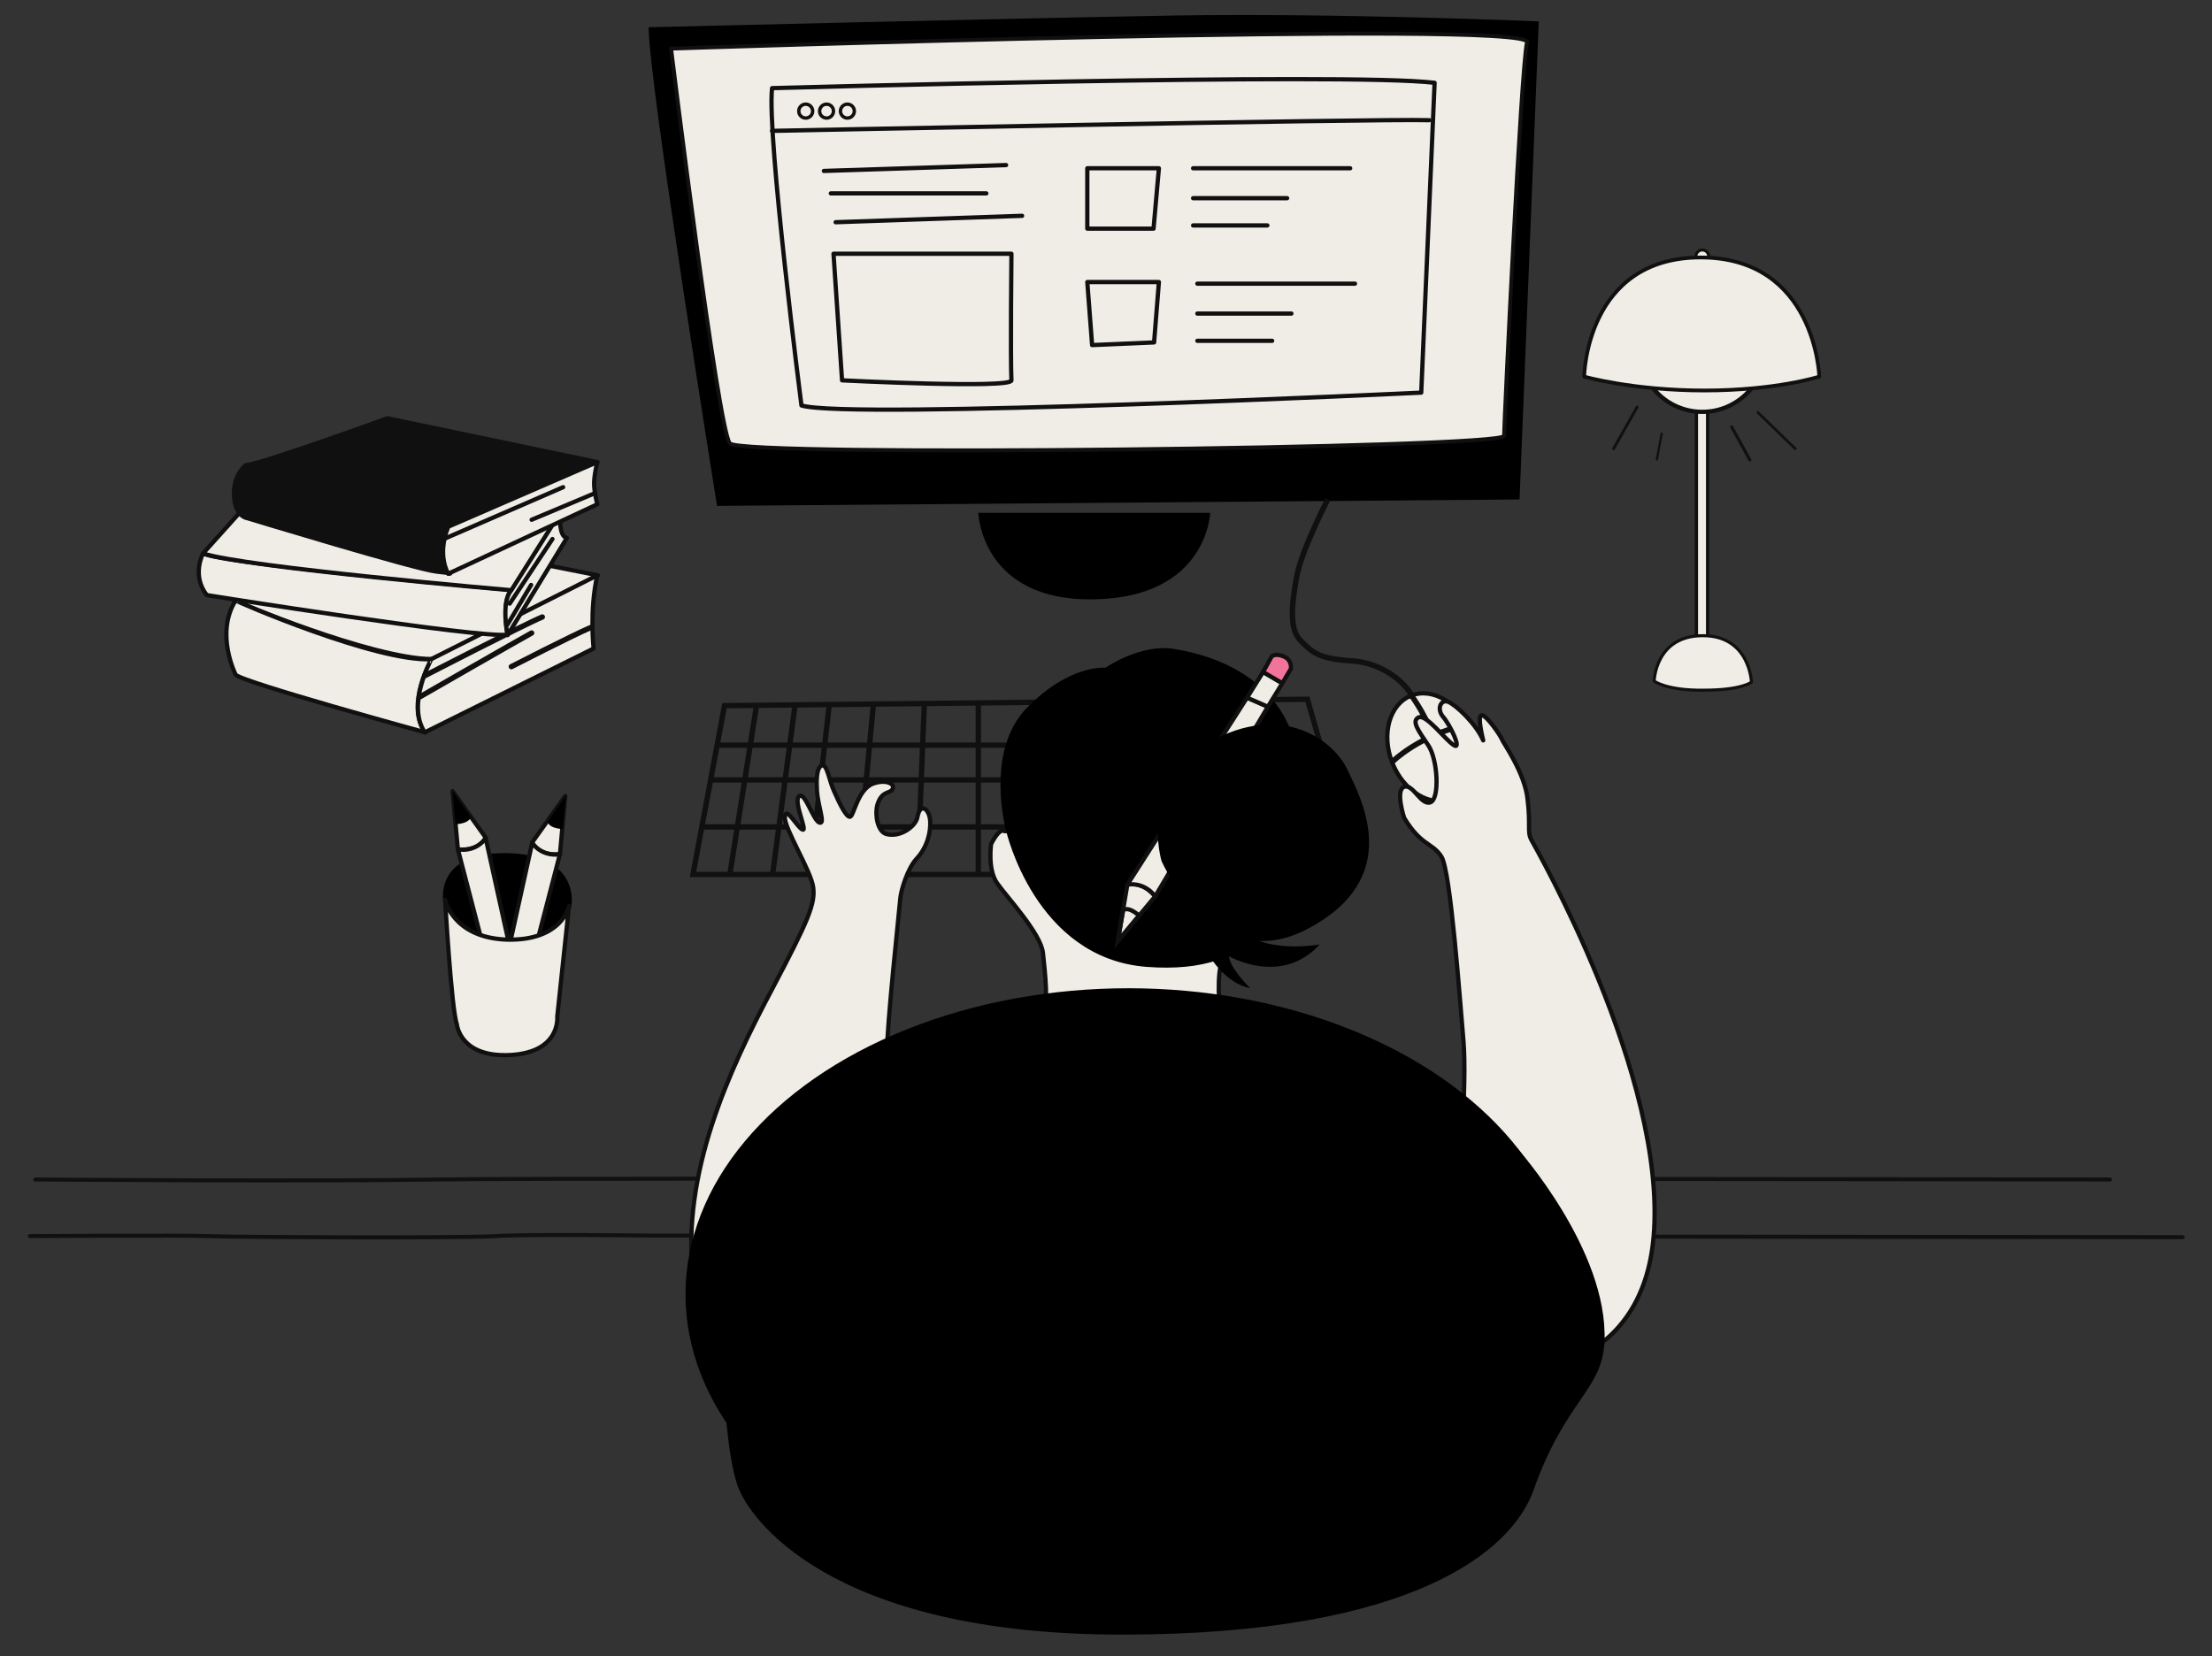 <svg version="1.1" id="Layer_1" xmlns="http://www.w3.org/2000/svg" xmlns:xlink="http://www.w3.org/1999/xlink" x="0px" y="0px" viewBox="0 0 414 310" style="enable-background:new 0 0 414 310;" xml:space="preserve">
    <rect x="0" y="0" width="414" height="310" fill="#333333" stroke="none"/>
    <defs>
        <style>
            .st0{fill:none;stroke:#101010;stroke-miterlimit:10;}
            .st1, .st2, .st4, .st5, .st6, .st7, .st8, .st9, .st10, .st11, .st12, .st13, .st14  {stroke-linecap:round;}
            .st1, .st2, .st4, .st5, .st6, .st7, .st8, .st9, .st10, .st11, .st12, .st13, .st14, .st15, st16, st17, st18 {stroke-miterlimit:10;}
            .st1, .st2, .st4, .st5, .st6, .st7, .st8, .st9, .st10, .st11, .st12, .st13, .st14, .st15, .st17, .st18 {stroke:#101010;}
            .st2, .st4, .st5, .st6, .st7, .st8, .st9, .st10, .st11, .st12, .st13, .st14 {stroke-linejoin:round;}
            .st1, .st6, .st15, .st16, .st17 {fill:none;}
            .st2, .st4, .st5, .st8, .st9, .st10, .st11, .st12, .st13, .st14 {fill:#F0EDE6;}
            .st1 {stroke-width:0.75;}
            .st2 {stroke-width:0.798;}
            .st4 {stroke-width:0.73;}
            .st5 {stroke-width:0.637;}
            .st6 {stroke-linejoin:round;}
            .st7 {fill:#101010;stroke-width:0.798;}
            .st8 {stroke-width:0.613;}
            .st9 {stroke-width:0.571;}
            .st10 {stroke-width:0.553;}
            .st11 {stroke-width:0.7;}
            .st12 {stroke-width:0.539;}
            .st13 {stroke-width:0.427;}
            .st14 {stroke-width:0.504;}
            .st15 {stroke-width:1.022;}
            .st16 {stroke:#FF0000;}
            .st17 {stroke-width:0.798;}
            .st18 {fill:#F2749A;stroke-width:0.798;}

            @keyframes left-hand {
                0% {transform: rotate(0deg) translateX(0%);}
                25% {transform: rotate(3deg) translate(7%, -7%);}
                50% {transform: rotate(1deg) translateY(-4%);}
                75% {transform: rotate(0deg) translateY(0);}
                100% {transform: rotate(3deg) translate(5%, -7%);}
            } 
            @keyframes right-hand {
                0% {transform: rotate(0deg) translateX(0%);}
                100% {transform: rotate(3deg) translate(3%, -5%);}
            } 
            @keyframes head {
                0% {transform: rotate(-0.1deg) translate(1%, -0.5%);}
                50% {transform: rotate(0) translateX(0);}
                100% {transform: rotate(-0.1deg) translate(-1%, -0.5%);}
            } 
            @keyframes light {
                0% {transform: translateY(0%);}
                100% {transform: translateY(1%);}
            } 
            @keyframes book3 {
                0% {transform: rotate(0deg);}
                100% {transform: rotate(1deg);}
            } 
            @keyframes book2 {
                0% {transform: rotate(0deg);}
                100% {transform: rotate(-3deg);}
            } 
            @keyframes book1 {
                0% {transform: rotate(-1deg);}
                100% {transform: rotate(0deg);}
            } 
            
            .left-hand {animation: left-hand 4s alternate infinite cubic-bezier(0.62, -0.01, 0.03, 0.87);}
            .right-hand {animation: right-hand 2s alternate infinite;}
            .head {animation: head 3s alternate infinite;}
            .light {animation: light 1s alternate infinite;}
            .book3 {animation: book3 2s ease-in-out infinite alternate-reverse;}
            .book2 {animation: book2 2.5s alternate infinite;}
            .book1 {animation: book1 2.5s alternate infinite;}
        </style>
    </defs>
    <g>
        <polygon class="st0" points="135.6,132.1 129.7,163.7 254.1,163.7 244.7,130.9 173,131.7 	"/>
        <line class="st0" x1="134.2" y1="139.5" x2="246.8" y2="139.5"/>
        <line class="st0" x1="133" y1="146" x2="248.5" y2="146"/>
        <line class="st0" x1="131.4" y1="154.8" x2="251.6" y2="154.8"/>
        <line class="st0" x1="141.6" y1="132" x2="136.6" y2="163.7"/>
        <line class="st0" x1="148.8" y1="132" x2="144.6" y2="163.7"/>
        <line class="st0" x1="155.2" y1="132" x2="152.6" y2="154.8"/>
        <line class="st0" x1="163.5" y1="131.5" x2="161.3" y2="154.8"/>
        <line class="st0" x1="172.1" y1="154" x2="173" y2="131.7"/>
        <line class="st0" x1="183.1" y1="132" x2="183.1" y2="163.7"/>
        <line class="st0" x1="194" y1="131.5" x2="194" y2="163.7"/>
    </g>
    <path class="st1" d="M6.6,220.8c0,0,51.6,0.4,75.6,0s312.7,0,312.7,0"/>
    <path class="st1" d="M5.6,231.4c0,0,28.7-0.2,33.3,0s47.6,0.4,53.8,0c6.1-0.4,28.7-0.1,28.7-0.1l287.1,0.3"/>
    <path class="st2 left-hand" d="M158.8,269.9c-12.3,0-27.1-11.8-29.1-31c-2.1-19.2,6.5-38.1,14.9-53.9c6.7-12.7,8-15.8,7.6-18.9
        s-5.5-11.1-5.3-13.2c0.2-2.1,2.3,2,3.3,2.4s-1.7-5.1-0.7-6.2c1.1-1.2,2.7,4.6,3.9,4.9c1.1,0.3-0.3-3-0.5-6c-0.1-1.9-0.1-4.3,0.9-4.7
        s1.4,2.9,2.3,4.8c1.1,2.5,2.3,4.9,3,4.8c0.7-0.1,1.4-5.1,4.3-6.2c2.5-0.9,4.3,0.1,3.6,1.1c-0.5,0.8-2,0.2-2.8,2.9
        c-0.5,2,0.1,4.9,1.6,5.4c2.6,0.8,5.6-1.4,5.9-3.1c0.5-2.9,2.3-1.6,2.4,0.8c0.1,1.9-0.5,4.8-2.6,7c-1.7,1.9-2.9,6-3,7.4
        s-2.6,24.5-2.5,29.2C166.1,202.1,171.1,269.9,158.8,269.9z"/>
    <g>
        <path class="st3" d="M121.4,5.1c0,0,69.5-1.7,98.8-2.2S288,4,288,4l-3.6,89.5l-150.2,1.2C134.2,94.6,121.4,15.4,121.4,5.1z"/>
        <path class="st4" d="M125.6,9.1c0,0,161.3-5.4,160.2-1.2s-4.3,71.4-4.3,73.7s-142.7,4-144.9,1.4S125.6,9.1,125.6,9.1z"/>
        <path class="st3" d="M183.1,96h43.4c0,0-0.5,15.8-21.7,16.2S183.1,96,183.1,96z"/>
        <path class="st2" d="M144.5,16.5c0,0,107.3-3,124-1l-2.5,58c0,0-107.5,5.1-116,2.4C150,75.9,143.5,25.4,144.5,16.5z"/>
        <path class="st2" d="M144.5,24.5c0,0,113.3-2.3,123-2"/>
        <line class="st2" x1="154.2" y1="32" x2="188.3" y2="30.9"/>
        <line class="st2" x1="155.5" y1="36.2" x2="184.6" y2="36.2"/>
        <line class="st2" x1="156.4" y1="41.6" x2="191.3" y2="40.4"/>
        <path class="st2" d="M189.3,71.2c0.1,1.6-31.7,0-31.7,0l-1.6-23.7h33.3C189.3,47.5,189.1,66.9,189.3,71.2z"/>
        <polygon class="st2" points="215.9,42.8 203.5,42.8 203.5,31.5 216.9,31.5 	"/>
        <polygon class="st2" points="216,64.1 204.4,64.6 203.5,52.8 216.9,52.8 	"/>
        <line class="st2" x1="223.3" y1="31.5" x2="252.7" y2="31.5"/>
        <line class="st2" x1="223.3" y1="37.1" x2="240.9" y2="37.1"/>
        <line class="st2" x1="223.3" y1="42.2" x2="237.2" y2="42.2"/>
        <line class="st2" x1="224.1" y1="53.1" x2="253.6" y2="53.1"/>
        <line class="st2" x1="224.1" y1="58.7" x2="241.7" y2="58.7"/>
        <line class="st2" x1="224.1" y1="63.8" x2="238.1" y2="63.8"/>
        <circle class="st5" cx="150.8" cy="20.8" r="1.3"/>
        <circle class="st5" cx="154.7" cy="20.8" r="1.3"/>
        <circle class="st5" cx="158.6" cy="20.8" r="1.3"/>
    </g>
    <g class="book1">
        <path class="st2" d="M80.8,123.4c0,0,28.7-13.7,31.1-15.7l-34.4-6.8L44,112.5C44,112.5,69.2,123.2,80.8,123.4z"/>
        <path class="st2" d="M80.8,123.4c0,0-5,8.6-1.2,13.7c0,0-34.3-9.4-35.5-10.8c0,0-3.9-7.7,0-13.9C44,112.5,70.5,124,80.8,123.4z"/>
        <path class="st2" d="M79.5,137.1l31.6-15.7c0,0-0.8-7.3,0.7-13.7l-31.1,15.7C80.8,123.4,76,131.8,79.5,137.1z"/>
        <path class="st6" d="M79.5,126.5c0,0,18.4-9.5,22-11"/>
        <path class="st6" d="M95.7,124.8c0,0,11.5-5.9,14.8-7.3"/>
        <path class="st6" d="M78.5,130.5c0,0,18.6-10.7,21-12"/>
    </g>
    <g class="book3">
        <path class="st2" d="M38,103.6c0,0-2.2,4.1,0.7,7.8c0,0,51.4,8.2,56.3,7.4c0,0-1.2-6.2,0.7-8.4C95.7,110.5,41.2,105.5,38,103.6z"/>
        <path class="st2" d="M38,103.6l12.4-13.8l54.6,6.1l-9.2,14.6C95.7,110.5,45.8,106.2,38,103.6z"/>
        <path class="st2" d="M104.9,95.9c0,0-0.5,4.5,1.2,4.8L95,118.9c0,0-1.3-6.2,0.7-8.4L104.9,95.9z"/>
        <line class="st2" x1="103.4" y1="100.9" x2="95.4" y2="113"/>
        <line class="st2" x1="99.4" y1="109.5" x2="95" y2="116.9"/>
    </g>
    <g class="book2">
        <path class="st7" d="M83.9,98.6L46,87.1c0,0-2.4,1.7-2.2,5.7s2.5,4.2,2.5,4.2s31.5,9.6,35.4,10s2.2,0.4,2.2,0.4
            S81.7,104.8,83.9,98.6z"/>
        <path class="st7" d="M83.9,98.6c0,0,26.8-11.8,27.9-12.1l-39.3-8.2c0,0-23.1,8.4-26.5,8.8L83.9,98.6z"/>
        <path class="st2" d="M111.8,86.5c0,0-0.7,2.7-0.6,4.4s0.6,3.5,0.6,3.5l-27.9,13c0,0-2.2-3.4,0-8.8L111.8,86.5z"/>
        <line class="st2" x1="83.3" y1="100.8" x2="105.4" y2="91.2"/>
        <line class="st2" x1="111.4" y1="92.3" x2="99.5" y2="97.3"/>
    </g>
    <path class="st3" d="M83,169c0,0,3.8,7.8,13.9,7c10-0.8,10.1-7,10.1-7s1.2-9.2-12.4-9.3C81,159.6,83,169,83,169z"/>
    <g class="pen1">
        <g>
            <path class="st2" d="M85.7,159l-1-10.9l6.2,8.7C90.9,156.9,89.7,159.4,85.7,159z"/>
            <path class="st2" d="M90.9,156.9l8,36.2l-3.9,1.6L85.7,159C85.7,159,88.9,159.7,90.9,156.9z"/>
            <path class="st3" d="M84.7,148.1l3.4,4.8c0,0,0,1.2-2.8,1.4L84.7,148.1z"/>
        </g>
    </g>
    <g class="pen2">
        <g>
            <path class="st2" d="M104.8,159.9l1-10.9l-6.2,8.7C99.6,157.8,100.8,160.3,104.8,159.9z"/>
            <path class="st2" d="M99.6,157.8l-8,36.2l3.9,1.6l9.3-35.7C104.8,159.9,101.7,160.6,99.6,157.8z"/>
            <path class="st3" d="M105.9,149l-3.4,4.8c0,0,0,1.2,2.8,1.4L105.9,149z"/>
        </g>
    </g>
    <path class="st2" d="M85.5,191.7c0,0,0.5,6.3,10,5.8c9.5-0.5,8.8-7.2,8.8-7.2l2.2-20.7c0,0-1.2,6.5-11.5,6.3
        c-10.3-0.3-11.7-7.5-11.7-7.5S84.5,189.1,85.5,191.7z"/>
    <g>
        <rect x="317.5" y="59.4" class="st8" width="2.1" height="64.1"/>
        <circle class="st2" cx="318.6" cy="65.3" r="11.8"/>
        <path class="st9" d="M309.6,127.5c0,0,0.2-8.5,9.1-8.5c8.8,0,9.1,8.7,9.1,8.7s-1.8,1.5-8.9,1.5
            C311.9,129.3,309.6,127.5,309.6,127.5z"/>
        <circle class="st10" cx="318.6" cy="48" r="1.2"/>
        <path class="st11" d="M296.5,70.5c0,0,9.1,2.6,22.5,2.6s21.5-2.6,21.5-2.6s-0.7-22.3-22.2-22.3C296.8,48.2,296.5,70.5,296.5,70.5z"
            />
    </g>
    <g class="light">
        <line class="st12" x1="306.4" y1="76.2" x2="302" y2="84"/>
        <line class="st13" x1="311" y1="81.2" x2="310.1" y2="86"/>
        <line class="st9" x1="324.1" y1="79.9" x2="327.5" y2="86.1"/>
        <line class="st14" x1="329" y1="77.2" x2="336" y2="84"/>
    </g>
    <g class="right-hand">

            <ellipse transform="matrix(0.93 -0.368 0.368 0.93 -32.625 108.557)" class="st2" cx="267.9" cy="139.7" rx="7.9" ry="10.4"/>
        <path class="st15" d="M264.1,130.1c0,0,3.9,5.4,3.8,8.1"/>
        <path class="st15" d="M260.6,142.6c0,0,5.1-5.1,14.2-7"/>
        <path class="st15" d="M248.5,93.5c0,0-4.9,9.5-5.8,14.4c-0.9,4.9-1.5,9.8,0.7,12s3.3,3.4,9.4,3.8c6.1,0.3,10.6,4.4,11.6,6.9"/>
        <path class="st2" d="M262.8,153.1c0,0-1.7-5.2,0-5.8c1.7-0.6,3.1,3.5,4.9,2.9c1.8-0.6,1.4-8.1-0.4-10.7c-1.8-2.7-3.2-4.5-1.8-5.2
            c1.4-0.7,5,4.2,6.6,5.2s-0.7-3.8-2-5.3c-1.3-1.5-0.4-3.4,1-2.8s5.1,4,6.5,7.2c0,0-1.2-4.7-0.3-4.7c0.9-0.1,3.6,3.9,3.8,4.5
            c0.2,0.6,4.3,6.3,4.8,11.2c0.6,4.9-0.1,6.1,0.7,7.6c0.8,1.5,25.4,44.3,22.9,74.2c-2,24-22.8,27.6-32,23s-6.6-11.7-5.5-21.6
            c1.1-9.9,2.6-30,1.9-38c-0.7-8-2.4-31.6-4.1-34.4C268.1,157.7,266,158.4,262.8,153.1z"/>
    </g>
    <path class="st3" d="M135.5,259.9c0,0,0.5,12.1,2.5,18.1s17,28,72,28s73.1-16,77-27c6-17,12.9-18.7,13.3-27.9
        C301,234,284,215,284,215L135.5,259.9z"/>
    <g class="head">
        <path class="st2" d="M185.5,158c0,0-0.7,4.7,1.1,7.3s8.2,9.4,8.6,13.1c0.4,3.7,1.1,9.8,0,12.6h33.3c0,0-0.9-6.8,0-10.4
            c0.9-3.6,6.9-10.7,8.7-13.9s2.8-9.3-0.5-11.1c-3.3-1.8-48.7,0-48.7,0S187.2,154.7,185.5,158z"/>
        <line class="st16" x1="237.1" y1="131" x2="245.8" y2="163.7"/>
        <path class="st3" d="M188.3,155.5c0,0-4.1-14.8,3.9-23c8-8.2,14.7-7.5,14.7-7.5s6.6-4.6,13-3.5c6.4,1.1,24.5,5.4,23.5,27.4
            c-1,21.9-7.7,33.7-28.8,32.1C193.7,179.4,188.3,155.5,188.3,155.5z"/>
        <g>
            <g>
                <path class="st2" d="M216.2,167.8l-7,8.4l1.8-10.6C211,165.6,213.6,164.7,216.2,167.8z"/>
                <path class="st2" d="M211,165.6l22.4-35l3.9,1.7l-21.1,35.5C216.2,167.8,214.4,165.1,211,165.6z"/>
                <path class="st17" d="M209.2,176.2l1-5.8c0,0,0.8-0.9,3,1L209.2,176.2z"/>
            </g>
            <polygon class="st2" points="237.3,132.3 240,127.9 236.4,125.8 233.4,130.6 		"/>
            <path class="st18" d="M240,127.9l1.6-2.7c0,0,0.3-1.6-1.3-2.3c-1.6-0.7-2.3,0-2.3,0l-1.6,2.9L240,127.9z"/>
        </g>
        <path class="st3" d="M217.4,161.2c0,0-4.5-14.8,9-22.3c13.4-7.5,23.1-0.5,25.8,5.2c2.7,5.7,10.5,20.2-7.3,29.7
            C227.1,183.3,217.4,161.2,217.4,161.2z"/>
        <path class="st3" d="M223.4,173.4c0,0,3.7,10.2,10.6,11.6c0,0-3.8-3.7-4-6c0,0,9.8,5.7,17-2.2c0,0-13.9,2.6-17.1-6L223.4,173.4z"/>
    </g>
    <ellipse class="st3" cx="211.2" cy="242.3" rx="82.9" ry="57.3"/>
</svg>